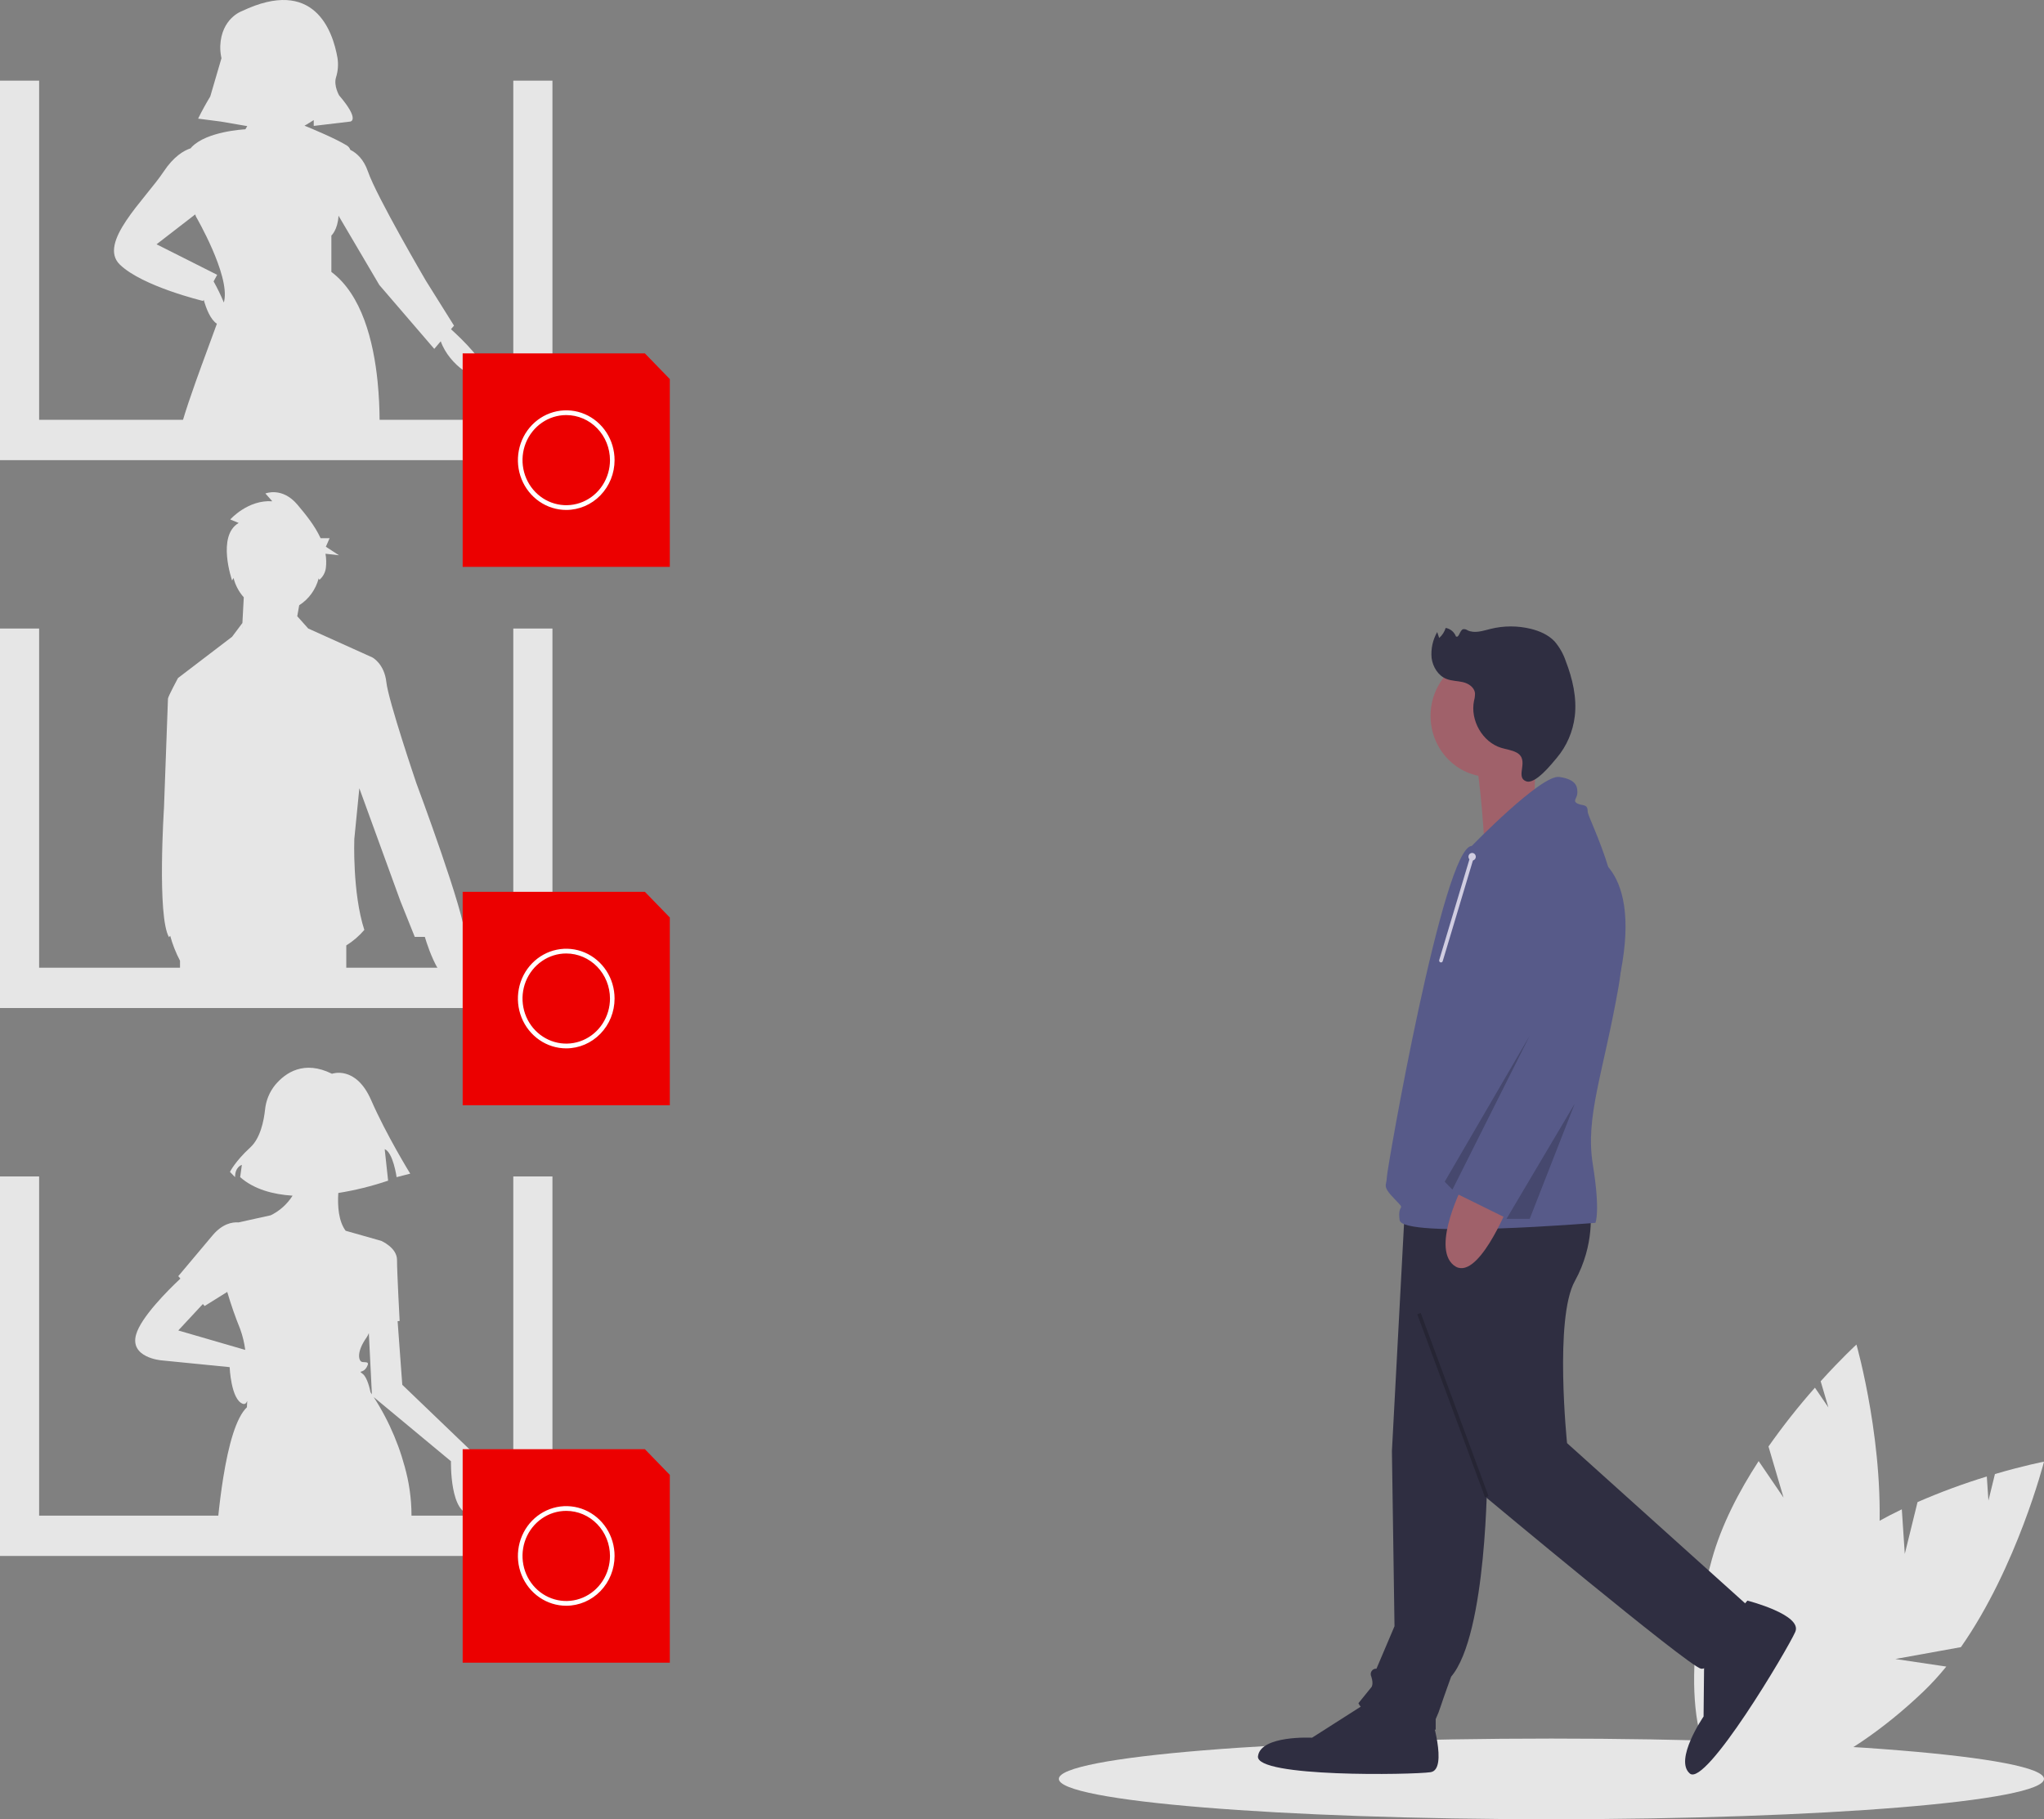 <svg width="91" height="81" viewBox="0 0 91 81" fill="none" xmlns="http://www.w3.org/2000/svg">
<rect x="0" y="0" width="91" height="81" fill="#808080" stroke="none"/>
<path d="M84.802 69.187L85.37 66.88C86.376 66.441 87.406 66.06 88.454 65.74L88.526 66.812L88.816 65.631C90.116 65.249 91 65.08 91 65.08C91 65.08 89.806 69.76 87.301 73.338L84.382 73.866L86.65 74.203C86.334 74.594 85.996 74.964 85.635 75.311C81.991 78.796 77.933 80.396 76.57 78.883C75.208 77.37 77.057 73.318 80.701 69.832C81.83 68.752 83.249 67.885 84.67 67.202L84.802 69.187Z" fill="#E6E6E6"/>
<path d="M79.405 66.682L78.734 64.405C79.375 63.493 80.065 62.618 80.802 61.786L81.401 62.666L81.057 61.5C81.978 60.48 82.65 59.865 82.65 59.865C82.65 59.865 83.975 64.508 83.626 68.905L81.392 70.912L83.502 69.993C83.428 70.495 83.324 70.992 83.189 71.481C81.818 76.406 79.146 79.937 77.221 79.368C75.296 78.798 74.846 74.344 76.217 69.42C76.642 67.893 77.422 66.395 78.296 65.054L79.405 66.682Z" fill="#E6E6E6"/>
<path d="M69.07 81C81.181 81 91 80.196 91 79.204C91 78.213 81.181 77.409 69.07 77.409C56.958 77.409 47.14 78.213 47.14 79.204C47.14 80.196 56.958 81 69.07 81Z" fill="#E6E6E6"/>
<path d="M22.852 3.591V18.692H1.742V3.591H0V20.488H24.595V3.591H22.852Z" fill="#E6E6E6"/>
<path d="M22.852 27.985V43.087H1.742V27.985H0V44.882H24.595V27.985H22.852Z" fill="#E6E6E6"/>
<path d="M22.852 52.381V67.483H1.742V52.381H0V69.278H24.595V52.381H22.852Z" fill="#E6E6E6"/>
<path d="M20.078 14.658L20.213 14.499L18.958 12.494C18.958 12.494 16.761 8.743 16.384 7.643C16.192 7.081 15.868 6.806 15.597 6.672L15.597 6.671C15.568 6.591 15.514 6.524 15.443 6.479C14.952 6.176 13.966 5.763 13.557 5.596L13.556 5.596L13.654 5.541L13.968 5.347V5.606L15.6 5.412C15.6 5.412 16.039 5.347 15.098 4.247C15.098 4.247 14.849 3.82 14.958 3.452C15.047 3.172 15.071 2.875 15.026 2.583C14.815 1.371 13.988 -1.04 10.767 0.496C10.767 0.496 9.853 0.81 9.806 2.051C9.802 2.232 9.82 2.414 9.86 2.591L9.361 4.294C9.169 4.614 8.987 4.94 8.824 5.276L8.821 5.282L9.825 5.412L11.008 5.615C10.982 5.664 10.954 5.711 10.924 5.757C10.863 5.76 9.216 5.846 8.538 6.543C8.52 6.562 8.503 6.582 8.488 6.603L8.488 6.603C8.175 6.706 7.729 6.972 7.284 7.643C6.468 8.872 4.334 10.813 5.338 11.783C6.342 12.753 9.041 13.4 9.041 13.4L9.069 13.347C9.185 13.759 9.373 14.229 9.656 14.416L9.656 14.416C9.403 15.121 9.048 16.055 8.711 17.003C8.493 17.615 8.283 18.234 8.115 18.798H16.901C16.9 18.198 16.871 17.599 16.812 17.003C16.629 15.172 16.104 13.12 14.753 12.107V10.489C14.753 10.489 15.039 10.231 15.071 9.604L16.887 12.688L19.334 15.534L19.622 15.195C20.006 16.283 21.309 17.092 21.531 16.634C21.734 16.215 20.542 15.078 20.078 14.658ZM9.51 12.529L9.669 12.236L6.97 10.877L8.691 9.547C8.714 9.612 8.727 9.648 8.727 9.648C8.727 9.648 10.233 12.236 9.982 13.399C9.977 13.42 9.972 13.444 9.966 13.469L9.966 13.469C9.832 13.147 9.68 12.833 9.51 12.529Z" fill="#E6E6E6"/>
<path d="M10.792 27.739L10.332 28.352L7.924 30.19C7.924 30.19 7.478 31.017 7.478 31.109C7.478 31.201 7.3 35.981 7.3 35.981C7.3 35.981 6.988 40.807 7.523 41.726L7.577 41.666L7.577 41.666C7.682 42.051 7.829 42.423 8.014 42.775V43.193H15.417V42.094C15.717 41.908 15.988 41.675 16.22 41.404C15.684 39.75 15.774 37.36 15.774 37.36L15.998 35.097L17.825 40.117L18.466 41.715H18.914C19.046 42.163 19.769 44.43 20.695 43.722C21.322 43.243 21.024 42.328 20.698 41.691C20.745 40.78 18.539 34.878 18.539 34.878C18.539 34.878 17.29 31.201 17.201 30.374C17.111 29.547 16.576 29.271 16.576 29.271L13.722 27.984L13.234 27.438L13.321 26.948C13.747 26.677 14.057 26.25 14.188 25.751C14.206 25.791 14.218 25.817 14.218 25.817C14.378 25.684 14.482 25.493 14.508 25.284C14.533 25.075 14.527 24.862 14.491 24.655L15.092 24.723L14.507 24.343L14.674 23.964H14.273C14.015 23.4 13.602 22.899 13.244 22.473C12.564 21.663 11.816 21.972 11.816 21.972L12.122 22.319C11.034 22.242 10.251 23.129 10.251 23.129L10.626 23.284C9.639 23.862 10.333 25.846 10.333 25.846C10.333 25.846 10.36 25.804 10.397 25.734C10.478 26.055 10.635 26.351 10.853 26.595L10.792 27.739ZM10.778 27.984L10.775 27.991L10.792 27.739L10.778 27.984Z" fill="#E6E6E6"/>
<path d="M17.91 61.657L17.702 58.825L17.792 58.815C17.792 58.815 17.675 56.639 17.675 56.095C17.675 55.55 16.971 55.248 16.971 55.248L16.785 55.195L15.389 54.799C15.075 54.38 15.024 53.715 15.061 53.117C15.814 52.997 16.555 52.813 17.279 52.568L17.127 51.164C17.506 51.32 17.657 52.412 17.657 52.412L18.263 52.256C18.263 52.256 17.203 50.539 16.522 48.979C15.84 47.419 14.78 47.809 14.78 47.809C13.531 47.189 12.706 47.764 12.253 48.304C11.998 48.617 11.84 49.002 11.8 49.409C11.747 49.897 11.594 50.676 11.146 51.086C10.465 51.71 10.238 52.178 10.238 52.178L10.465 52.412C10.465 51.944 10.768 51.866 10.768 51.866L10.692 52.412C11.307 52.952 12.149 53.181 13.026 53.237C12.786 53.615 12.449 53.917 12.053 54.11L10.619 54.427C10.325 54.406 9.894 54.493 9.462 55.006C8.699 55.913 7.937 56.82 7.937 56.82L8.032 56.928C7.457 57.469 6.279 58.648 6.059 59.42C5.766 60.447 7.174 60.568 7.174 60.568L10.224 60.871C10.224 60.871 10.283 62.322 10.811 62.503C10.902 62.534 10.965 62.482 11.007 62.375C11.002 62.498 10.997 62.594 10.993 62.657C10.509 63.117 10.173 64.337 9.939 65.793C9.847 66.365 9.77 66.974 9.708 67.588H18.319C18.32 67.544 18.32 67.502 18.32 67.461C18.32 67.272 18.312 67.084 18.299 66.899C18.271 66.527 18.218 66.157 18.14 65.793C17.854 64.513 17.345 63.297 16.637 62.204L20.077 65.061C20.077 65.061 20.018 67.479 21.016 67.419C22.013 67.359 21.008 64.631 21.008 64.631L17.91 61.657ZM7.937 59.238L9.031 58.061L9.11 58.15L10.117 57.522C10.282 58.084 10.474 58.636 10.694 59.178C10.802 59.477 10.877 59.787 10.918 60.104L7.937 59.238ZM16.557 62.082C16.536 62.049 16.515 62.02 16.498 61.993L16.496 61.992C16.471 61.864 16.356 61.332 16.15 61.173C15.915 60.992 16.15 61.173 16.326 60.871C16.502 60.568 16.208 60.689 16.091 60.629C15.974 60.568 15.856 60.206 16.326 59.541C16.364 59.483 16.396 59.421 16.421 59.356L16.557 62.082Z" fill="#E6E6E6"/>
<path d="M28.711 64.525H20.598V74.03H29.821V65.669L28.711 64.525Z" fill="#EC0000"/>
<path d="M25.209 71.495C24.784 71.495 24.368 71.365 24.014 71.121C23.66 70.878 23.384 70.531 23.221 70.126C23.058 69.721 23.016 69.275 23.099 68.845C23.182 68.415 23.387 68.019 23.688 67.709C23.989 67.399 24.372 67.188 24.79 67.102C25.207 67.017 25.64 67.061 26.033 67.228C26.426 67.396 26.762 67.68 26.999 68.045C27.235 68.41 27.361 68.839 27.361 69.277C27.361 69.865 27.134 70.429 26.73 70.845C26.327 71.26 25.78 71.494 25.209 71.495ZM25.209 67.271C24.824 67.271 24.448 67.388 24.128 67.609C23.808 67.829 23.558 68.143 23.41 68.509C23.263 68.876 23.225 69.279 23.3 69.669C23.375 70.058 23.56 70.415 23.833 70.696C24.105 70.977 24.452 71.168 24.83 71.245C25.207 71.323 25.599 71.283 25.954 71.131C26.31 70.979 26.614 70.722 26.828 70.392C27.042 70.062 27.157 69.674 27.157 69.277C27.156 68.745 26.951 68.235 26.586 67.859C26.221 67.483 25.726 67.271 25.209 67.271Z" fill="white"/>
<path d="M28.711 39.708H20.598V49.213H29.821V40.852L28.711 39.708Z" fill="#EC0000"/>
<path d="M25.209 46.678C24.784 46.678 24.368 46.548 24.014 46.304C23.66 46.06 23.384 45.714 23.221 45.309C23.058 44.903 23.016 44.458 23.099 44.027C23.182 43.597 23.387 43.202 23.688 42.892C23.989 42.582 24.372 42.37 24.79 42.285C25.207 42.199 25.64 42.243 26.033 42.411C26.426 42.579 26.762 42.863 26.999 43.228C27.235 43.593 27.361 44.021 27.361 44.46C27.361 45.048 27.134 45.612 26.73 46.027C26.327 46.443 25.78 46.677 25.209 46.678ZM25.209 42.453C24.824 42.453 24.448 42.571 24.128 42.792C23.808 43.012 23.558 43.325 23.41 43.692C23.263 44.059 23.225 44.462 23.3 44.851C23.375 45.241 23.56 45.598 23.833 45.879C24.105 46.159 24.452 46.35 24.83 46.428C25.207 46.505 25.599 46.466 25.954 46.314C26.31 46.162 26.614 45.905 26.828 45.575C27.042 45.245 27.157 44.857 27.157 44.46C27.156 43.928 26.951 43.418 26.586 43.042C26.221 42.666 25.726 42.454 25.209 42.453Z" fill="white"/>
<path d="M28.711 15.735H20.598V25.24H29.821V16.879L28.711 15.735Z" fill="#EC0000"/>
<path d="M25.209 22.705C24.784 22.705 24.368 22.575 24.014 22.331C23.66 22.088 23.384 21.741 23.221 21.336C23.058 20.931 23.016 20.485 23.099 20.055C23.182 19.624 23.387 19.229 23.688 18.919C23.989 18.609 24.372 18.398 24.79 18.312C25.207 18.227 25.64 18.27 26.033 18.438C26.426 18.606 26.762 18.89 26.999 19.255C27.235 19.62 27.361 20.049 27.361 20.487C27.361 21.075 27.134 21.639 26.73 22.055C26.327 22.471 25.78 22.704 25.209 22.705ZM25.209 18.481C24.824 18.481 24.448 18.598 24.128 18.819C23.808 19.039 23.558 19.353 23.41 19.719C23.263 20.086 23.225 20.489 23.3 20.879C23.375 21.268 23.56 21.625 23.833 21.906C24.105 22.187 24.452 22.378 24.83 22.455C25.207 22.533 25.599 22.493 25.954 22.341C26.31 22.189 26.614 21.932 26.828 21.602C27.042 21.272 27.157 20.884 27.157 20.487C27.156 19.955 26.951 19.445 26.586 19.069C26.221 18.693 25.726 18.481 25.209 18.481Z" fill="white"/>
<path d="M66.212 65.553C66.212 65.553 66.212 72.762 64.606 74.652C64.606 74.652 64.262 75.598 64.148 75.952C64.084 76.154 64.007 76.351 63.918 76.543V77.016C63.918 77.016 60.822 76.661 60.478 75.834L61.052 75.125C61.052 75.125 61.166 75.007 61.052 74.652C61.032 74.614 61.023 74.57 61.025 74.527C61.027 74.483 61.041 74.441 61.064 74.405C61.088 74.369 61.12 74.34 61.158 74.321C61.197 74.302 61.239 74.294 61.281 74.298L62.084 72.407L61.969 64.608L62.542 53.855L67.473 53.618L66.212 65.553Z" fill="#2F2E41"/>
<path d="M63.689 76.307C63.689 76.307 64.492 78.788 63.689 78.906C62.886 79.025 55.892 79.143 56.006 78.197C56.121 77.252 58.414 77.37 58.414 77.37L60.822 75.834L63.689 76.307Z" fill="#2F2E41"/>
<path d="M70.798 53.855C70.798 53.855 71.028 55.391 70.11 57.045C69.193 58.7 69.766 64.254 69.766 64.254L77.908 71.58C77.908 71.58 76.302 74.416 75.729 74.298C75.156 74.18 66.097 66.617 66.097 66.617L62.542 54.327L70.798 53.855Z" fill="#2F2E41"/>
<path d="M77.796 71.267C77.796 71.267 80.26 71.896 79.927 72.658C79.594 73.42 75.946 79.572 75.233 78.966C74.519 78.36 75.844 76.427 75.844 76.427L75.874 73.509L77.796 71.267Z" fill="#2F2E41"/>
<path d="M66.326 34.592C67.783 34.592 68.964 33.375 68.964 31.874C68.964 30.373 67.783 29.156 66.326 29.156C64.87 29.156 63.689 30.373 63.689 31.874C63.689 33.375 64.87 34.592 66.326 34.592Z" fill="#A0616A"/>
<path d="M68.401 32.834L68.285 36.331L66.066 37.235C66.066 37.235 65.848 33.654 65.541 33.455C65.234 33.257 68.401 32.834 68.401 32.834Z" fill="#A0616A"/>
<path d="M65.524 37.666C65.524 37.666 68.62 34.475 69.422 34.593C70.225 34.711 70.225 35.066 70.225 35.302C70.225 35.538 69.996 35.657 70.225 35.775C70.454 35.893 70.684 35.775 70.684 36.129C70.684 36.484 72.748 40.029 72.06 43.928C71.372 47.828 70.569 49.719 70.913 51.846C71.257 53.973 71.028 54.446 71.028 54.446C71.028 54.446 62.428 55.155 62.313 54.327C62.198 53.5 62.657 53.973 62.084 53.382C61.51 52.791 61.74 52.791 61.74 52.437C61.74 52.082 64.262 37.666 65.524 37.666Z" fill="#575A89"/>
<path d="M67.129 53.736C67.129 53.736 65.753 57.163 64.721 56.336C63.689 55.509 65.18 52.673 65.18 52.673L67.129 53.736Z" fill="#A0616A"/>
<path d="M70.454 37.901C70.454 37.901 73.149 38.219 72.146 43.319C71.143 48.419 67.244 54.327 67.244 54.327L64.606 53.027L68.046 46.055L67.244 41.683C67.244 41.683 66.785 37.547 70.454 37.901Z" fill="#575A89"/>
<path opacity="0.2" d="M68.103 46.114L64.32 52.614L64.663 52.968L68.103 46.114Z" fill="black"/>
<path opacity="0.2" d="M70.107 49.143L67.072 54.267H68.104L70.107 49.143Z" fill="black"/>
<path d="M67.52 33.508C67.306 33.392 67.058 33.368 66.827 33.295C66.001 33.037 65.447 32.074 65.624 31.202C65.656 31.09 65.671 30.974 65.667 30.857C65.636 30.599 65.38 30.432 65.134 30.373C64.888 30.314 64.627 30.323 64.392 30.227C64.029 30.081 63.788 29.696 63.736 29.298C63.698 28.895 63.785 28.491 63.985 28.142L64.073 28.405C64.209 28.287 64.309 28.132 64.363 27.958C64.464 27.976 64.559 28.019 64.639 28.085C64.719 28.151 64.781 28.238 64.819 28.335C64.961 28.422 64.982 28.066 65.139 28.014C65.209 28.005 65.278 28.023 65.336 28.064C65.653 28.216 66.021 28.086 66.362 28.001C66.951 27.856 67.565 27.855 68.155 27.999C68.546 28.096 68.934 28.263 69.214 28.561C69.433 28.817 69.602 29.116 69.71 29.439C70.01 30.218 70.209 31.062 70.11 31.895C70.027 32.576 69.751 33.217 69.315 33.736C69.088 34.006 68.347 34.946 67.941 34.785C67.431 34.584 68.121 33.836 67.52 33.508Z" fill="#2F2E41"/>
<path opacity="0.2" d="M63.251 58.457L63.098 58.517L66.116 66.67L66.268 66.61L63.251 58.457Z" fill="black"/>
<path d="M65.54 38.314C65.63 38.314 65.703 38.239 65.703 38.146C65.703 38.053 65.63 37.977 65.54 37.977C65.45 37.977 65.377 38.053 65.377 38.146C65.377 38.239 65.45 38.314 65.54 38.314Z" fill="#D0CDE1"/>
<path d="M64.153 42.852C64.171 42.852 64.188 42.847 64.202 42.836C64.216 42.825 64.226 42.81 64.231 42.793L65.618 38.17C65.624 38.149 65.622 38.126 65.612 38.106C65.602 38.087 65.585 38.072 65.564 38.065C65.554 38.062 65.543 38.061 65.532 38.062C65.522 38.063 65.511 38.066 65.502 38.071C65.483 38.082 65.468 38.099 65.462 38.121L64.075 42.744C64.072 42.756 64.071 42.77 64.073 42.782C64.075 42.795 64.08 42.808 64.088 42.818C64.095 42.829 64.105 42.837 64.117 42.843C64.128 42.849 64.141 42.852 64.153 42.852V42.852Z" fill="#D0CDE1"/>
</svg>
